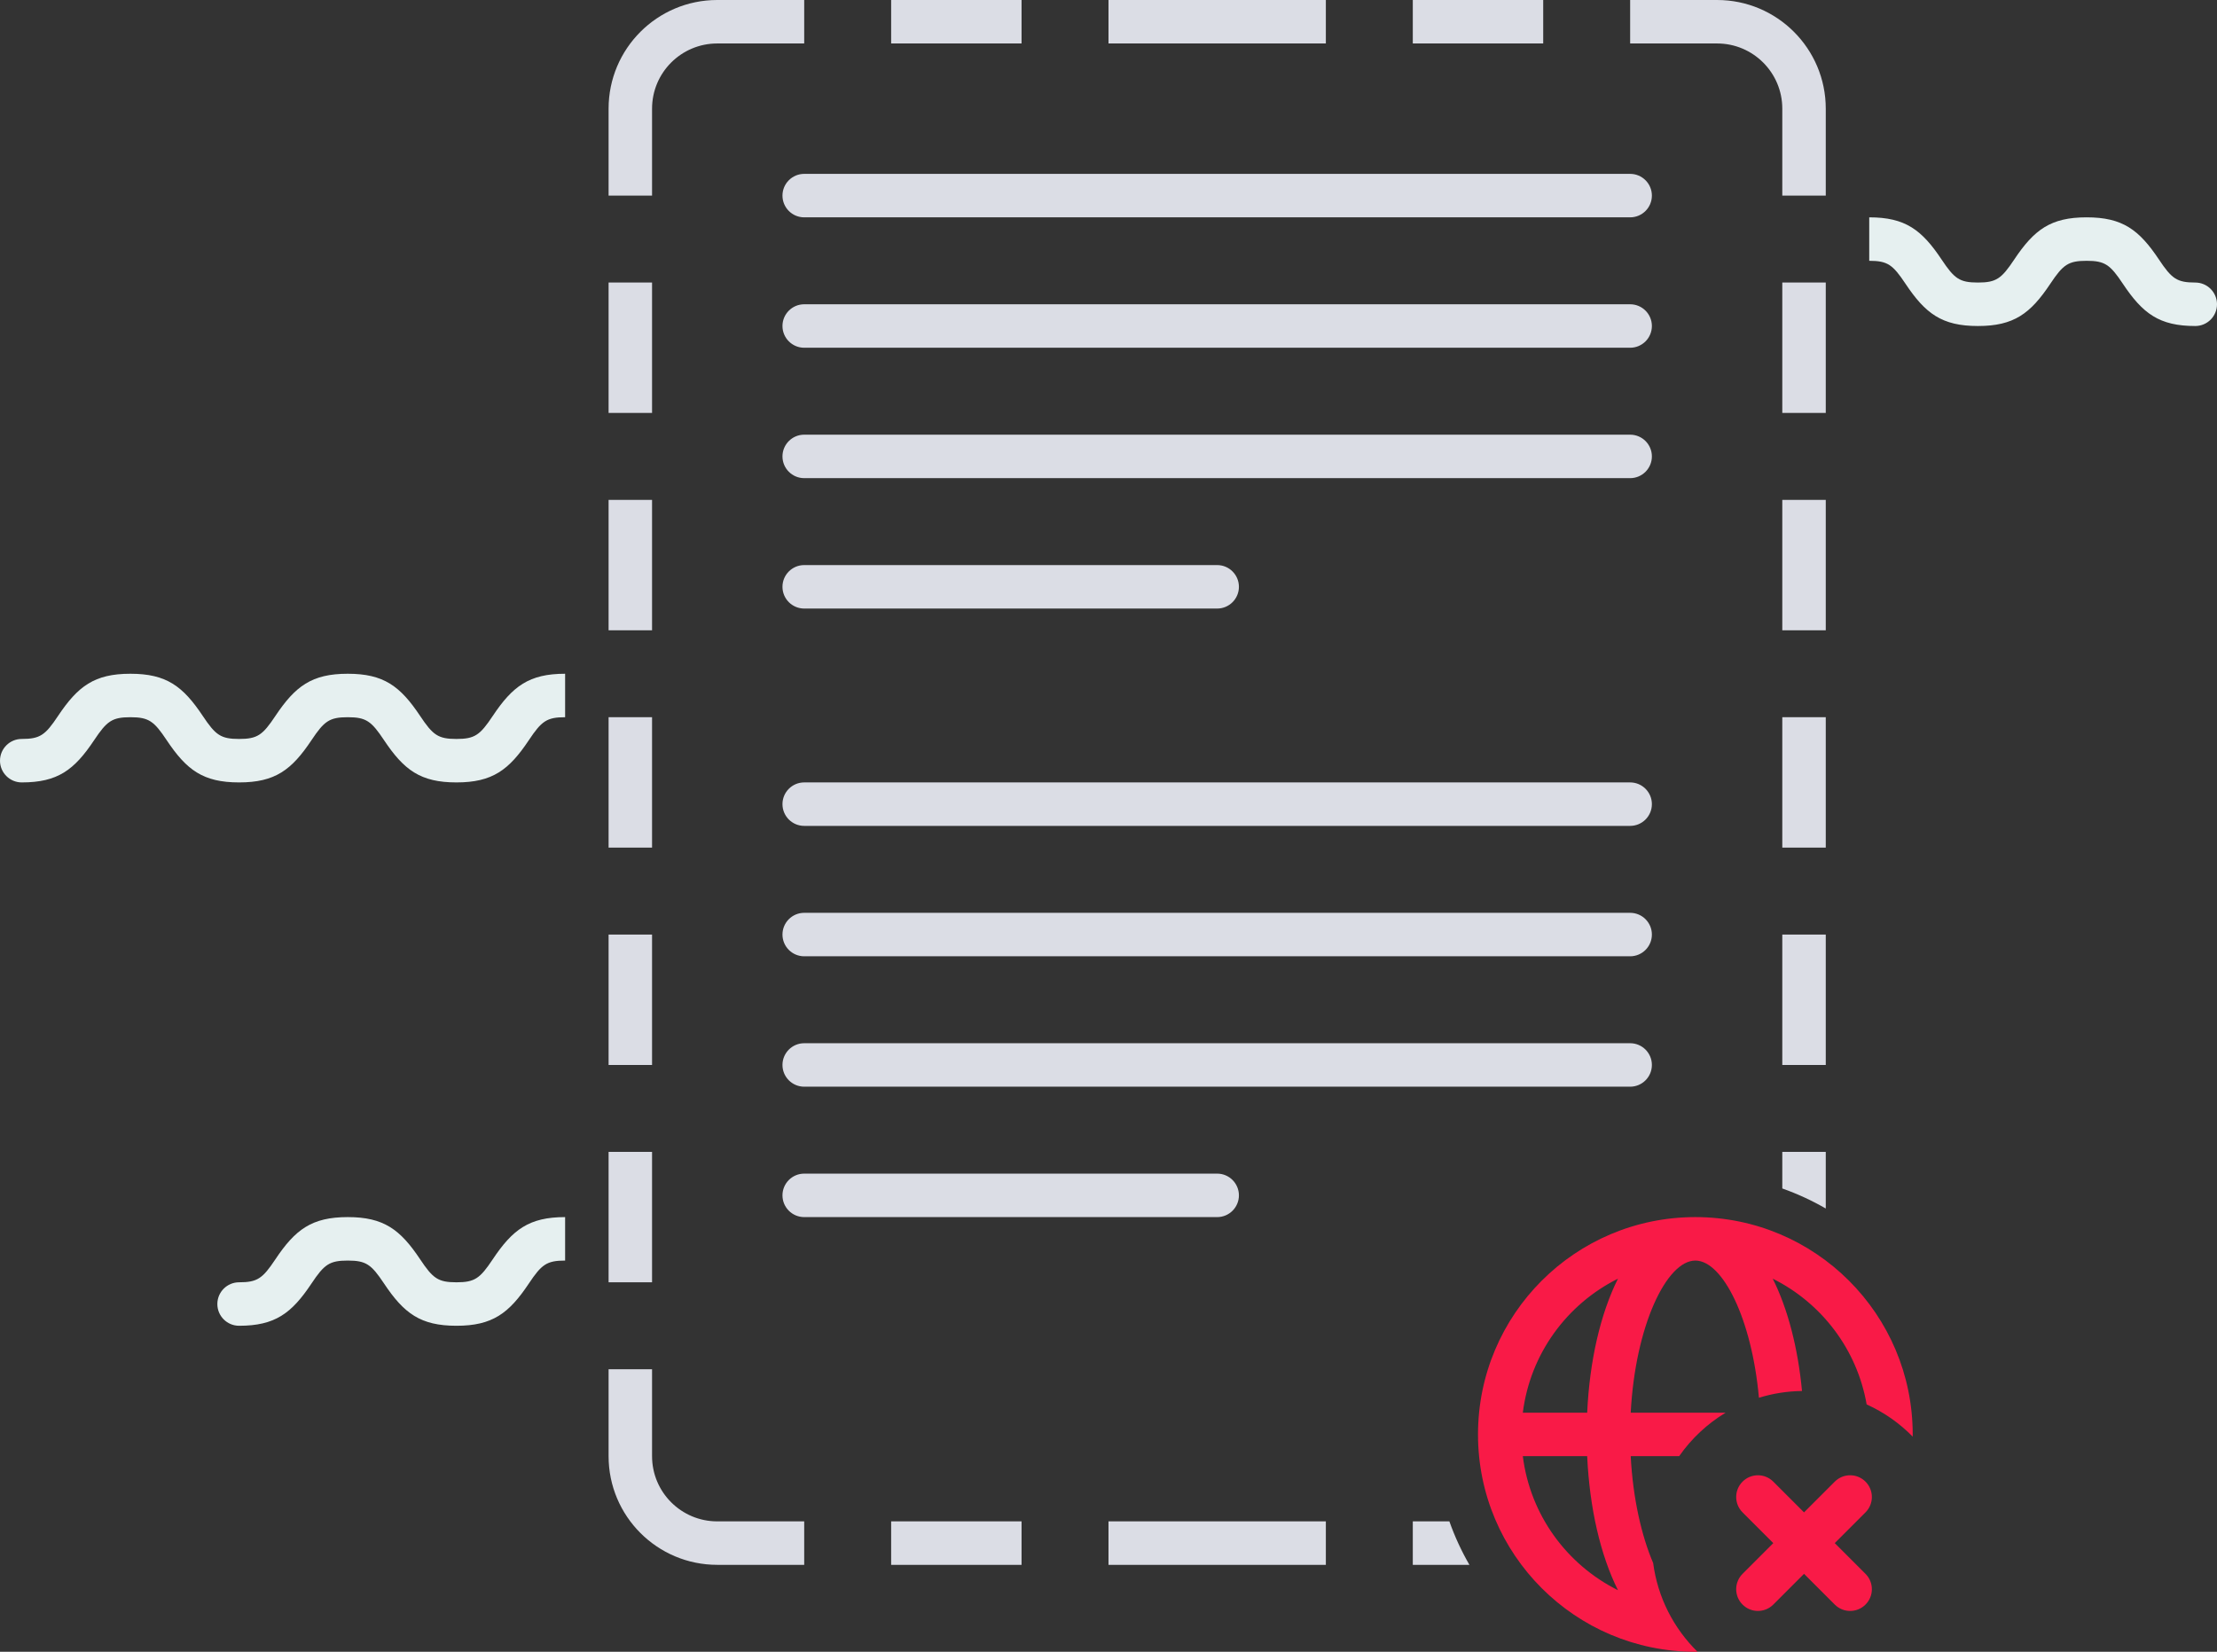 <?xml version="1.0" encoding="UTF-8"?>
<svg width="102px" height="76px" viewBox="0 0 102 76" version="1.1" xmlns="http://www.w3.org/2000/svg">
    <rect x="0" y="0" width="102" height="76" fill="#333333" stroke="none"/>
    <g id="Page-1" stroke="none" stroke-width="1" fill="none" fill-rule="evenodd">
        <g id="not-supported" fill-rule="nonzero">
            <path d="M26,33 C25.155,33 24.916,33.179 24.332,34.055 C23.416,35.429 22.655,36 21,36 C19.345,36 18.584,35.429 17.668,34.055 C17.084,33.179 16.845,33 16,33 C15.155,33 14.916,33.179 14.332,34.055 C13.416,35.429 12.655,36 11,36 C9.345,36 8.584,35.429 7.668,34.055 C7.084,33.179 6.845,33 6,33 C5.155,33 4.916,33.179 4.332,34.055 C3.416,35.429 2.655,36 1,36 C0.448,36 0,35.552 0,35 C0,34.448 0.448,34 1,34 C1.845,34 2.084,33.821 2.668,32.945 C3.584,31.571 4.345,31 6,31 C7.655,31 8.416,31.571 9.332,32.945 C9.916,33.821 10.155,34 11,34 C11.845,34 12.084,33.821 12.668,32.945 C13.584,31.571 14.345,31 16,31 C17.655,31 18.416,31.571 19.332,32.945 C19.916,33.821 20.155,34 21,34 C21.845,34 22.084,33.821 22.668,32.945 C23.584,31.571 24.345,31 26,31 L26,33 Z M86,12 L86,10 C87.655,10 88.416,10.571 89.332,11.945 C89.916,12.821 90.155,13 91,13 C91.845,13 92.084,12.821 92.668,11.945 C93.584,10.571 94.345,10 96,10 C97.655,10 98.416,10.571 99.332,11.945 C99.916,12.821 100.155,13 101,13 C101.552,13 102,13.448 102,14 C102,14.552 101.552,15 101,15 C99.345,15 98.584,14.429 97.668,13.055 C97.084,12.179 96.845,12 96,12 C95.155,12 94.916,12.179 94.332,13.055 C93.416,14.429 92.655,15 91,15 C89.345,15 88.584,14.429 87.668,13.055 C87.084,12.179 86.845,12 86,12 Z M26,58 C25.155,58 24.916,58.179 24.332,59.055 C23.416,60.429 22.655,61 21,61 C19.345,61 18.584,60.429 17.668,59.055 C17.084,58.179 16.845,58 16,58 C15.155,58 14.916,58.179 14.332,59.055 C13.416,60.429 12.655,61 11,61 C10.448,61 10,60.552 10,60 C10,59.448 10.448,59 11,59 C11.845,59 12.084,58.821 12.668,57.945 C13.584,56.571 14.345,56 16,56 C17.655,56 18.416,56.571 19.332,57.945 C19.916,58.821 20.155,59 21,59 C21.845,59 22.084,58.821 22.668,57.945 C23.584,56.571 24.345,56 26,56 L26,58 Z" id="Shape" fill="#E6F0F0"></path>
            <path d="M37,8 L75,8 C75.552,8 76,8.448 76,9 C76,9.552 75.552,10 75,10 L37,10 C36.448,10 36,9.552 36,9 C36,8.448 36.448,8 37,8 Z M37,14 L75,14 C75.552,14 76,14.448 76,15 C76,15.552 75.552,16 75,16 L37,16 C36.448,16 36,15.552 36,15 C36,14.448 36.448,14 37,14 Z M37,36 L75,36 C75.552,36 76,36.448 76,37 C76,37.552 75.552,38 75,38 L37,38 C36.448,38 36,37.552 36,37 C36,36.448 36.448,36 37,36 Z M37,42 L75,42 C75.552,42 76,42.448 76,43 C76,43.552 75.552,44 75,44 L37,44 C36.448,44 36,43.552 36,43 C36,42.448 36.448,42 37,42 Z M37,48 L75,48 C75.552,48 76,48.448 76,49 C76,49.552 75.552,50 75,50 L37,50 C36.448,50 36,49.552 36,49 C36,48.448 36.448,48 37,48 Z M37,20 L75,20 C75.552,20 76,20.448 76,21 C76,21.552 75.552,22 75,22 L37,22 C36.448,22 36,21.552 36,21 C36,20.448 36.448,20 37,20 Z M37,26 L56,26 C56.552,26 57,26.448 57,27 C57,27.552 56.552,28 56,28 L37,28 C36.448,28 36,27.552 36,27 C36,26.448 36.448,26 37,26 Z M37,54 L56,54 C56.552,54 57,54.448 57,55 C57,55.552 56.552,56 56,56 L37,56 C36.448,56 36,55.552 36,55 C36,54.448 36.448,54 37,54 Z M84,55.605 C83.368,55.24 82.699,54.93 82,54.683 L82,53 L84,53 L84,55.605 L84,55.605 Z M66.683,70 C66.93,70.699 67.24,71.368 67.605,72 L65,72 L65,70 L66.683,70 L66.683,70 Z M37,0 L37,2 L33,2 C31.343,2 30,3.343 30,5 L30,9 L28,9 L28,5 C28,2.239 30.239,0 33,0 L37,0 Z M84,9 L82,9 L82,5 C82,3.343 80.657,2 79,2 L75,2 L75,0 L79,0 C81.761,0 84,2.239 84,5 L84,9 Z M28,63 L30,63 L30,67 C30,68.657 31.343,70 33,70 L37,70 L37,72 L33,72 C30.239,72 28,69.761 28,67 L28,63 Z M28,13 L30,13 L30,19 L28,19 L28,13 Z M28,53 L30,53 L30,59 L28,59 L28,53 Z M28,43 L30,43 L30,49 L28,49 L28,43 Z M28,23 L30,23 L30,29 L28,29 L28,23 Z M28,33 L30,33 L30,39 L28,39 L28,33 Z M82,13 L84,13 L84,19 L82,19 L82,13 Z M82,43 L84,43 L84,49 L82,49 L82,43 Z M82,23 L84,23 L84,29 L82,29 L82,23 Z M82,33 L84,33 L84,39 L82,39 L82,33 Z M51,0 L61,0 L61,2 L51,2 L51,0 Z M41,0 L47,0 L47,2 L41,2 L41,0 Z M65,0 L71,0 L71,2 L65,2 L65,0 Z M51,70 L61,70 L61,72 L51,72 L51,70 Z M41,70 L47,70 L47,72 L41,72 L41,70 Z" id="Shape" fill="#DBDDE5"></path>
            <path d="M85.881,64.619 C85.439,62.077 83.797,59.948 81.561,58.834 C82.25,60.213 82.719,62.005 82.907,64.001 C82.218,64.01 81.552,64.118 80.925,64.313 C80.597,60.667 79.249,58 78,58 C76.673,58 75.236,61.008 75.026,65 L79.392,65 C78.547,65.509 77.818,66.193 77.255,67 L75.026,67 C75.129,68.954 75.526,70.672 76.059,71.917 C76.268,73.508 77.01,74.931 78.101,76 C78.067,76 78.034,76 78,76 C72.477,76 68,71.523 68,66 C68,60.477 72.477,56 78,56 C83.523,56 88,60.477 88,66 C88,66.034 88,66.067 88,66.101 C87.395,65.484 86.678,64.979 85.881,64.619 Z M73.023,67 L70.062,67 C70.4,69.709 72.092,71.997 74.439,73.166 C73.637,71.56 73.133,69.396 73.023,67 Z M73.023,65 C73.133,62.604 73.637,60.44 74.439,58.834 C72.092,60.003 70.4,62.291 70.062,65 L73.023,65 Z M84.414,71 L85.828,72.414 C86.219,72.805 86.219,73.438 85.828,73.828 C85.438,74.219 84.805,74.219 84.414,73.828 L83,72.414 L81.586,73.828 C81.195,74.219 80.562,74.219 80.172,73.828 C79.781,73.438 79.781,72.805 80.172,72.414 L81.586,71 L80.172,69.586 C79.781,69.195 79.781,68.562 80.172,68.172 C80.562,67.781 81.195,67.781 81.586,68.172 L83,69.586 L84.414,68.172 C84.805,67.781 85.438,67.781 85.828,68.172 C86.219,68.562 86.219,69.195 85.828,69.586 L84.414,71 Z" id="Combined-Shape" fill="#F91A47"></path>
        </g>
    </g>
</svg>
